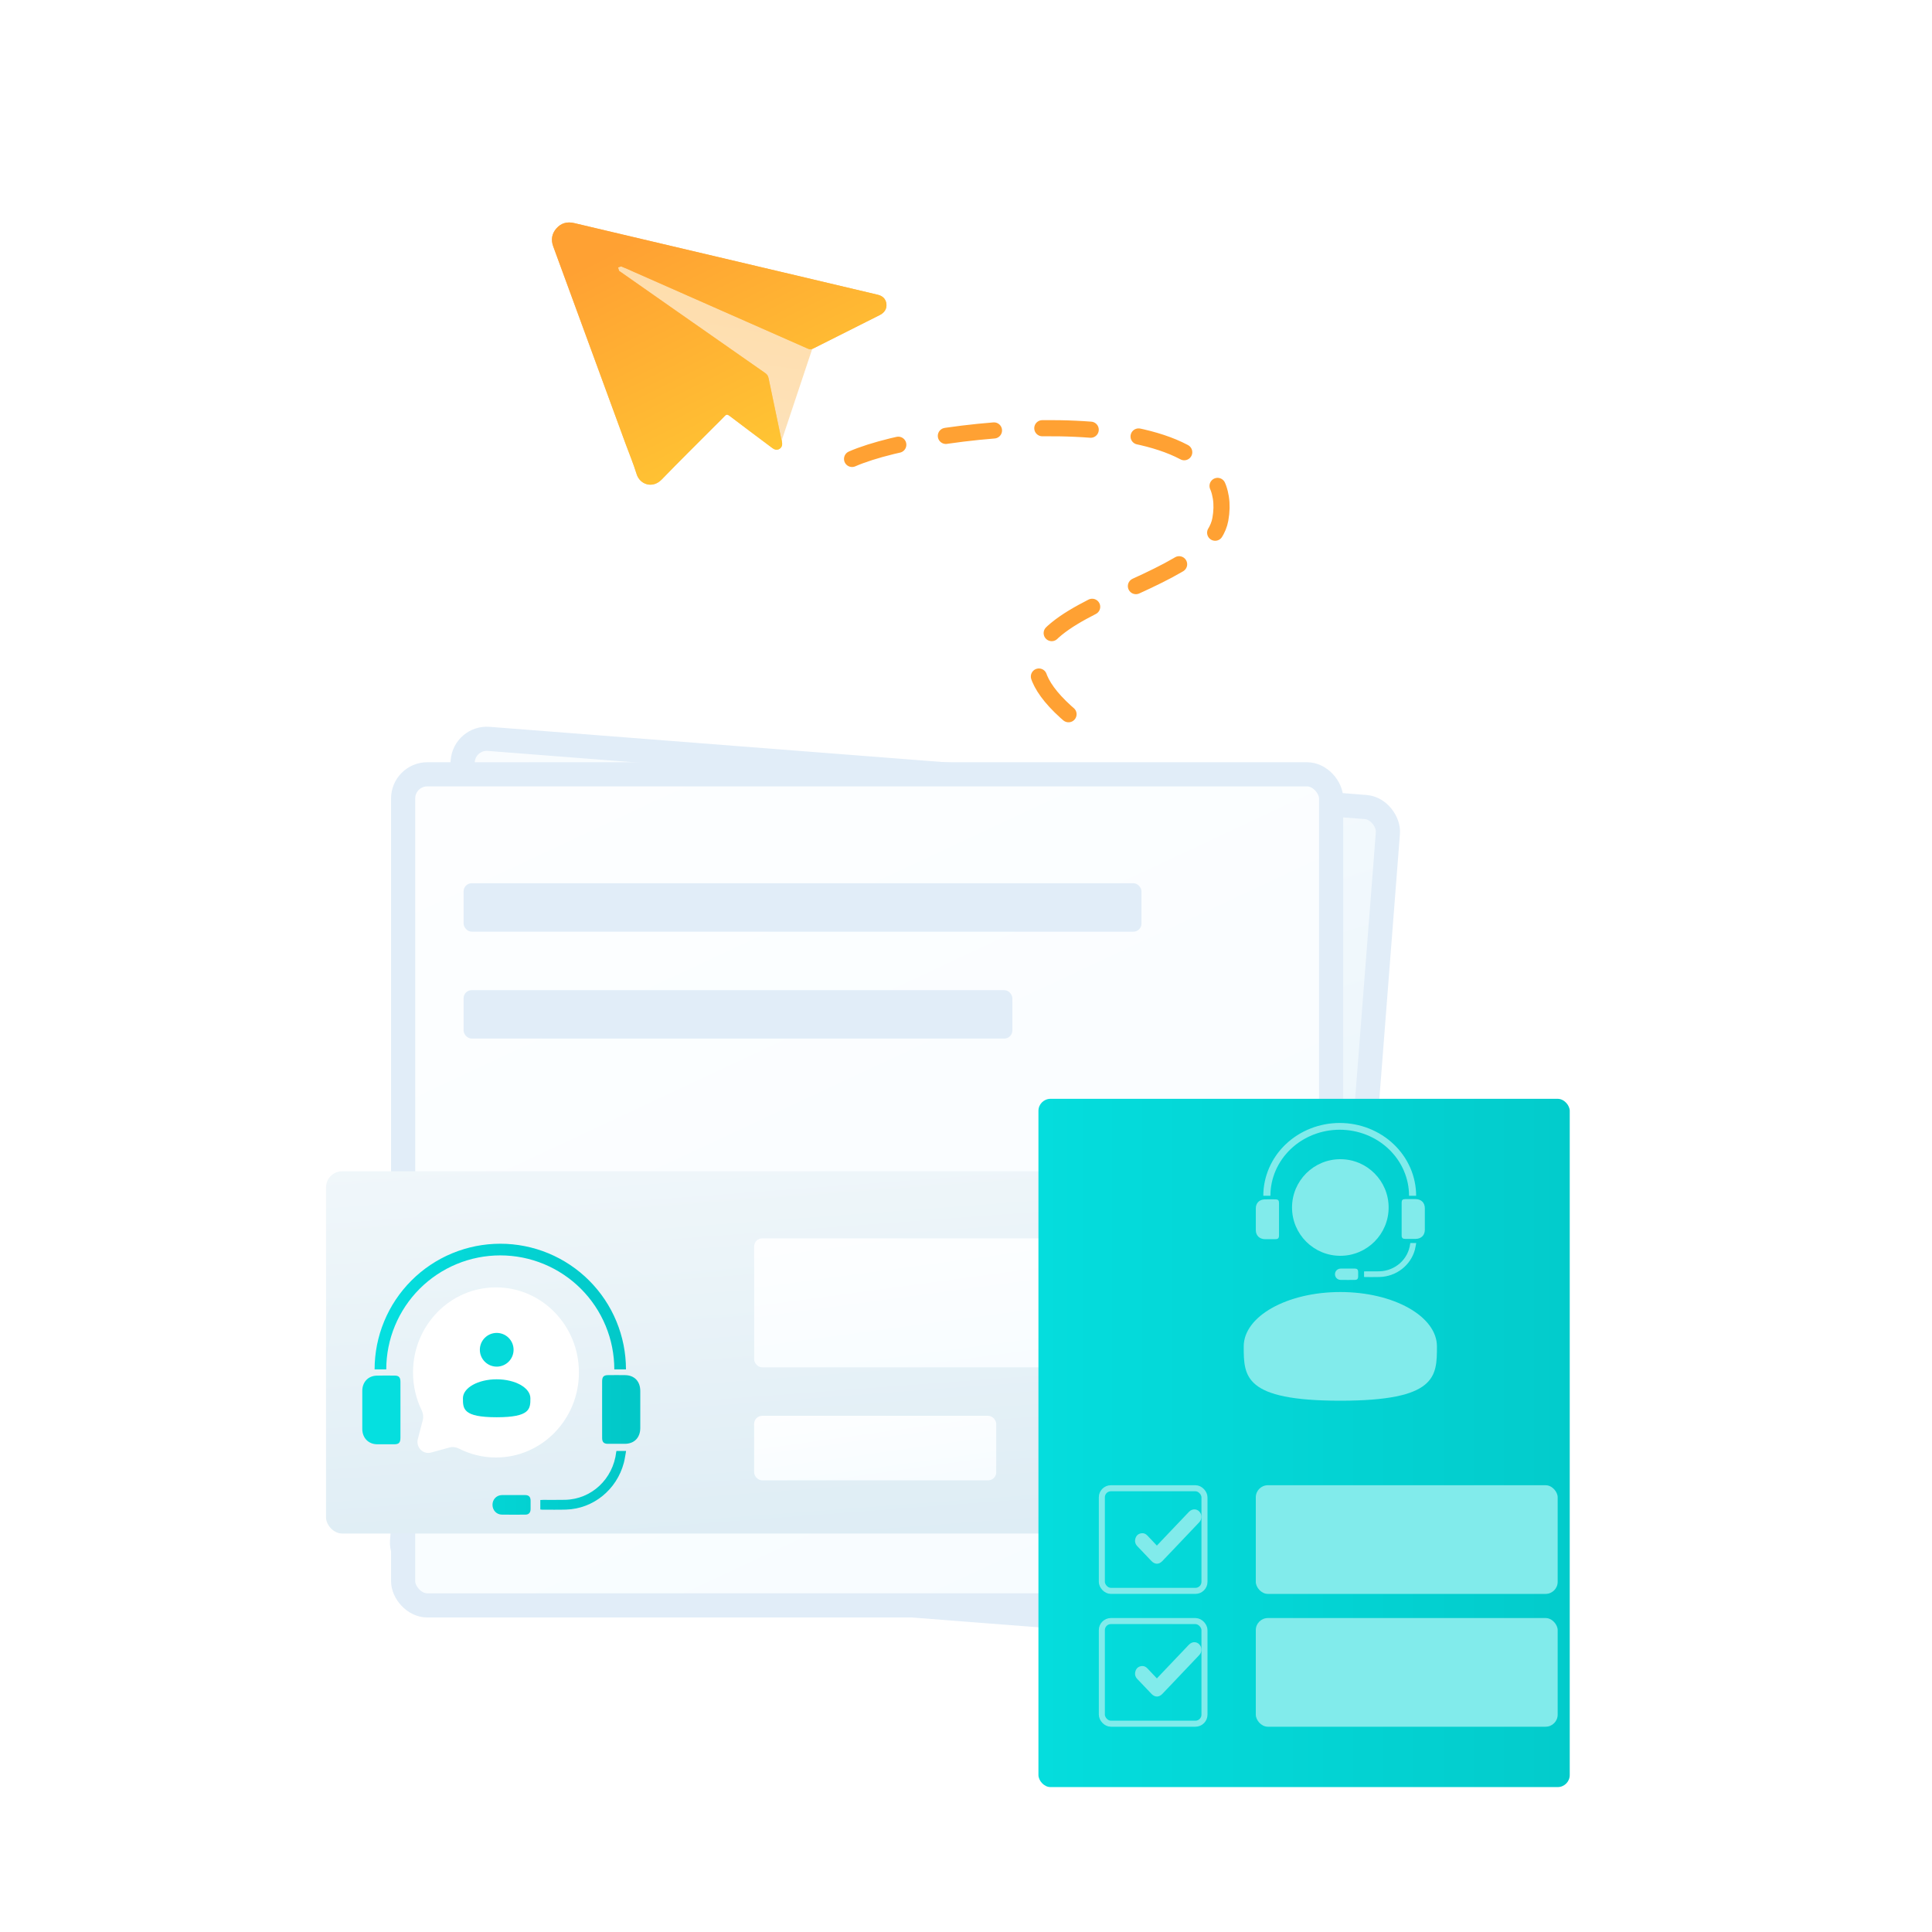 <svg width="170" height="170" viewBox="0 0 170 170" fill="none" xmlns="http://www.w3.org/2000/svg">
<rect x="40.879" y="64.85" width="81.655" height="73.129" rx="2.125" transform="rotate(4.444 40.879 64.85)" fill="url(#paint0_linear_11446_70282)" stroke="#E1EDF8" stroke-width="2.125"/>
<rect x="35.473" y="68.133" width="81.655" height="73.129" rx="2.125" fill="url(#paint1_linear_11446_70282)" stroke="#E1EDF8" stroke-width="2.125"/>
<rect x="28.688" y="103.062" width="95.625" height="31.875" rx="1.42" fill="url(#paint2_linear_11446_70282)"/>
<rect x="66.356" y="108.957" width="44.026" height="11.361" rx="0.71" fill="#E1EDF8"/>
<rect x="66.356" y="108.957" width="44.026" height="11.361" rx="0.71" fill="url(#paint3_linear_11446_70282)"/>
<rect x="66.356" y="124.578" width="21.303" height="5.68" rx="0.71" fill="#E1EDF8"/>
<rect x="66.356" y="124.578" width="21.303" height="5.68" rx="0.71" fill="url(#paint4_linear_11446_70282)"/>
<rect x="40.793" y="87.125" width="48.286" height="4.26" rx="0.71" fill="#E1EDF8"/>
<rect x="40.793" y="77.719" width="59.647" height="4.26" rx="0.71" fill="#E1EDF8"/>
<path opacity="0.5" d="M71.786 29.749L68.598 39.311L51.177 23.519L53.84 21.341L71.786 29.749Z" fill="url(#paint5_linear_11446_70282)"/>
<path d="M68.766 38.724C68.385 36.907 68.001 35.091 67.626 33.273C67.586 33.081 67.507 32.949 67.343 32.834C64.738 31.018 62.138 29.197 59.537 27.377C57.885 26.22 56.234 25.064 54.582 23.907C54.544 23.881 54.491 23.86 54.475 23.824C54.437 23.732 54.416 23.633 54.388 23.538C54.49 23.508 54.61 23.427 54.69 23.457C55.048 23.591 55.394 23.756 55.744 23.911C60.864 26.168 65.984 28.424 71.102 30.687C71.274 30.763 71.402 30.743 71.56 30.664C73.51 29.68 75.463 28.701 77.414 27.721C77.826 27.515 78.039 27.165 77.998 26.758C77.955 26.337 77.701 26.046 77.237 25.936C74.509 25.287 71.78 24.643 69.051 23.999C64.338 22.888 59.624 21.777 54.91 20.666C53.448 20.321 51.987 19.976 50.525 19.63C49.914 19.485 49.379 19.621 48.962 20.095C48.554 20.558 48.464 21.095 48.679 21.681C49.488 23.886 50.296 26.091 51.105 28.296C52.419 31.882 53.733 35.468 55.048 39.054C55.372 39.937 55.738 40.808 56.014 41.706C56.3 42.64 57.422 43.022 58.224 42.192C59.777 40.586 61.37 39.018 62.946 37.435C63.216 37.164 63.496 36.901 63.755 36.619C63.9 36.46 64.003 36.447 64.183 36.584C65.402 37.512 66.631 38.429 67.858 39.348C67.938 39.408 68.019 39.472 68.108 39.516C68.453 39.687 68.841 39.433 68.824 39.047C68.819 38.938 68.796 38.83 68.781 38.721L68.766 38.724Z" fill="url(#paint6_linear_11446_70282)"/>
<path d="M68.766 38.724C68.385 36.907 68.001 35.091 67.626 33.273C67.586 33.081 67.507 32.949 67.343 32.834C64.738 31.018 62.138 29.197 59.537 27.377C57.885 26.22 56.234 25.064 54.582 23.907C54.544 23.881 54.491 23.86 54.475 23.824C54.437 23.732 54.416 23.633 54.388 23.538C54.49 23.508 54.61 23.427 54.69 23.457C55.048 23.591 55.394 23.756 55.744 23.911C60.864 26.168 65.984 28.424 71.102 30.687C71.274 30.763 71.402 30.743 71.56 30.664C73.51 29.68 75.463 28.701 77.414 27.721C77.826 27.515 78.039 27.165 77.998 26.758C77.955 26.337 77.701 26.046 77.237 25.936C74.509 25.287 71.78 24.643 69.051 23.999C64.338 22.888 59.624 21.777 54.91 20.666C53.448 20.321 51.987 19.976 50.525 19.63C49.914 19.485 49.379 19.621 48.962 20.095C48.554 20.558 48.464 21.095 48.679 21.681C49.488 23.886 50.296 26.091 51.105 28.296C52.419 31.882 53.733 35.468 55.048 39.054C55.372 39.937 55.738 40.808 56.014 41.706C56.3 42.64 57.422 43.022 58.224 42.192C59.777 40.586 61.37 39.018 62.946 37.435C63.216 37.164 63.496 36.901 63.755 36.619C63.9 36.46 64.003 36.447 64.183 36.584C65.402 37.512 66.631 38.429 67.858 39.348C67.938 39.408 68.019 39.472 68.108 39.516C68.453 39.687 68.841 39.433 68.824 39.047C68.819 38.938 68.796 38.83 68.781 38.721L68.766 38.724Z" fill="url(#paint7_linear_11446_70282)"/>
<path d="M74.975 40.382C82.142 37.242 109.379 34.672 107.381 45.696C106.06 52.99 79.756 53.664 97.074 65.136" stroke="#FFA133" stroke-width="1.42" stroke-linecap="round" stroke-dasharray="4.26 4.26"/>
<g filter="url(#filter0_d_11446_70282)">
<rect x="94.562" y="94.562" width="46.75" height="60.562" rx="1.062" fill="url(#paint8_linear_11446_70282)"/>
</g>
<path d="M101.796 135.999C102.089 135.689 102.368 135.393 102.649 135.098C103.306 134.408 103.963 133.718 104.619 133.029C104.925 132.709 105.39 132.75 105.614 133.112C105.782 133.381 105.747 133.711 105.516 133.954C104.881 134.625 104.245 135.295 103.608 135.963C103.165 136.429 102.722 136.894 102.278 137.359C101.981 137.671 101.621 137.673 101.323 137.362C100.903 136.925 100.486 136.487 100.07 136.047C99.886 135.852 99.83 135.618 99.912 135.358C99.994 135.098 100.173 134.956 100.424 134.915C100.631 134.882 100.811 134.958 100.959 135.113C101.233 135.402 101.506 135.691 101.796 135.999Z" fill="#81EBEB"/>
<path d="M101.796 147.686C102.089 147.377 102.368 147.08 102.649 146.786C103.306 146.095 103.963 145.406 104.619 144.716C104.925 144.396 105.39 144.437 105.614 144.8C105.782 145.069 105.747 145.398 105.516 145.641C104.881 146.312 104.245 146.982 103.608 147.65C103.165 148.116 102.722 148.581 102.278 149.047C101.981 149.358 101.621 149.36 101.323 149.049C100.903 148.613 100.486 148.175 100.07 147.734C99.886 147.54 99.83 147.306 99.912 147.046C99.994 146.786 100.173 146.643 100.424 146.603C100.631 146.569 100.811 146.645 100.959 146.8C101.233 147.089 101.506 147.379 101.796 147.686Z" fill="#81EBEB"/>
<path d="M122.188 106.25C122.188 108.597 120.285 110.5 117.938 110.5C115.59 110.5 113.688 108.597 113.688 106.25C113.688 103.903 115.59 102 117.938 102C120.285 102 122.188 103.903 122.188 106.25Z" fill="#81EBEB"/>
<path d="M126.438 118.469C126.438 121.109 126.438 123.25 117.938 123.25C109.438 123.25 109.438 121.109 109.438 118.469C109.438 115.828 113.243 113.688 117.938 113.688C122.632 113.688 126.438 115.828 126.438 118.469Z" fill="#81EBEB"/>
<rect x="110.5" y="130.688" width="26.562" height="9.562" rx="1.062" fill="#81EBEB"/>
<rect x="110.5" y="142.375" width="26.562" height="9.562" rx="1.062" fill="#81EBEB"/>
<rect x="96.953" y="130.953" width="9.031" height="9.031" rx="0.797" stroke="#81EBEB" stroke-width="0.531"/>
<rect x="96.953" y="142.641" width="9.031" height="9.031" rx="0.797" stroke="#81EBEB" stroke-width="0.531"/>
<path d="M112.543 107.293C112.543 107.762 112.544 108.231 112.543 108.7C112.542 108.954 112.461 109.035 112.207 109.036C111.902 109.036 111.598 109.038 111.294 109.035C110.831 109.031 110.504 108.711 110.502 108.257C110.499 107.608 110.499 106.959 110.502 106.309C110.504 105.866 110.812 105.551 111.267 105.537C111.596 105.526 111.925 105.531 112.254 105.535C112.456 105.538 112.538 105.627 112.543 105.828C112.543 105.838 112.543 105.848 112.543 105.858C112.543 106.336 112.543 106.815 112.543 107.293Z" fill="#81EBEB"/>
<path d="M123.333 107.253C123.333 106.779 123.332 106.306 123.333 105.832C123.333 105.594 123.415 105.512 123.654 105.511C123.958 105.508 124.262 105.507 124.566 105.511C125.062 105.518 125.373 105.83 125.374 106.317C125.375 106.947 125.375 107.577 125.374 108.207C125.373 108.698 125.052 109.011 124.549 109.012C124.245 109.013 123.941 109.014 123.636 109.012C123.426 109.011 123.334 108.923 123.333 108.718C123.331 108.23 123.333 107.741 123.333 107.253Z" fill="#81EBEB"/>
<path d="M124.098 109.377C124.265 109.377 124.423 109.377 124.615 109.377C124.574 109.585 124.549 109.786 124.495 109.98C124.115 111.351 122.857 112.323 121.406 112.364C120.978 112.377 120.549 112.368 120.121 112.369C120.092 112.369 120.063 112.362 120.026 112.358C120.026 112.199 120.026 112.045 120.026 111.876C120.081 111.873 120.134 111.869 120.187 111.869C120.576 111.868 120.965 111.874 121.353 111.866C122.766 111.836 123.919 110.807 124.086 109.434C124.088 109.42 124.092 109.406 124.098 109.377Z" fill="#81EBEB"/>
<path d="M118.594 111.624C118.804 111.624 119.013 111.622 119.222 111.625C119.413 111.627 119.503 111.716 119.506 111.904C119.509 112.05 119.509 112.196 119.506 112.343C119.503 112.52 119.41 112.62 119.234 112.621C118.811 112.625 118.387 112.628 117.964 112.62C117.679 112.616 117.467 112.393 117.468 112.12C117.468 111.846 117.681 111.632 117.967 111.625C118.176 111.62 118.385 111.624 118.594 111.624Z" fill="#81EBEB"/>
<path d="M124.608 105.219C124.608 104.378 124.434 103.545 124.097 102.768C123.759 101.99 123.263 101.284 122.639 100.689C122.015 100.094 121.273 99.622 120.458 99.3C119.642 98.978 118.768 98.812 117.885 98.812C117.002 98.812 116.127 98.978 115.312 99.3C114.496 99.622 113.755 100.094 113.13 100.689C112.506 101.284 112.011 101.99 111.673 102.768C111.335 103.545 111.161 104.378 111.161 105.219H111.785C111.785 104.456 111.942 103.7 112.249 102.995C112.555 102.29 113.005 101.649 113.571 101.109C114.138 100.57 114.81 100.141 115.55 99.849C116.29 99.557 117.084 99.407 117.885 99.407C118.686 99.407 119.479 99.557 120.219 99.849C120.959 100.141 121.632 100.57 122.198 101.109C122.764 101.649 123.214 102.29 123.52 102.995C123.827 103.7 123.985 104.456 123.985 105.219H124.608Z" fill="#81EBEB"/>
<path d="M43.642 128.248C47.673 128.248 50.941 124.897 50.941 120.763C50.941 116.629 47.673 113.277 43.642 113.277C39.61 113.277 36.342 116.629 36.342 120.763C36.342 121.96 36.616 123.092 37.104 124.096C37.233 124.362 37.276 124.667 37.201 124.955L36.767 126.621C36.578 127.345 37.223 128.007 37.929 127.813L39.553 127.367C39.834 127.29 40.132 127.334 40.392 127.467C41.37 127.967 42.474 128.248 43.642 128.248Z" fill="white"/>
<circle cx="43.707" cy="118.769" r="1.484" fill="#04D9D9"/>
<path d="M46.67 123.037C46.67 123.959 46.67 124.706 43.702 124.706C40.734 124.706 40.734 123.959 40.734 123.037C40.734 122.115 42.063 121.367 43.702 121.367C45.341 121.367 46.67 122.115 46.67 123.037Z" fill="#04D9D9"/>
<path d="M35.236 124.077C35.236 124.887 35.236 125.696 35.235 126.505C35.234 126.945 35.101 127.084 34.682 127.085C34.181 127.086 33.681 127.089 33.181 127.084C32.419 127.077 31.882 126.525 31.878 125.742C31.874 124.621 31.874 123.499 31.878 122.379C31.882 121.614 32.388 121.07 33.136 121.045C33.677 121.027 34.219 121.035 34.76 121.042C35.092 121.047 35.227 121.201 35.235 121.549C35.236 121.565 35.235 121.582 35.235 121.599C35.236 122.425 35.236 123.251 35.236 124.077Z" fill="url(#paint9_linear_11446_70282)"/>
<path d="M52.981 124.008C52.981 123.19 52.98 122.372 52.982 121.555C52.983 121.144 53.116 121.003 53.509 121C54.01 120.996 54.51 120.993 55.011 121.001C55.826 121.013 56.338 121.551 56.339 122.393C56.341 123.48 56.341 124.567 56.339 125.655C56.337 126.502 55.809 127.042 54.982 127.044C54.482 127.046 53.981 127.047 53.481 127.044C53.135 127.042 52.984 126.89 52.983 126.537C52.979 125.694 52.981 124.851 52.981 124.008Z" fill="url(#paint10_linear_11446_70282)"/>
<path d="M54.24 127.674C54.515 127.674 54.775 127.674 55.091 127.674C55.024 128.034 54.981 128.381 54.893 128.716C54.268 131.082 52.2 132.759 49.813 132.831C49.109 132.853 48.403 132.838 47.698 132.839C47.651 132.839 47.604 132.828 47.543 132.82C47.543 132.545 47.543 132.28 47.543 131.988C47.633 131.984 47.721 131.976 47.807 131.976C48.447 131.974 49.087 131.985 49.726 131.971C52.049 131.92 53.946 130.143 54.221 127.772C54.224 127.748 54.23 127.724 54.24 127.674Z" fill="url(#paint11_linear_11446_70282)"/>
<path d="M45.188 131.553C45.532 131.553 45.876 131.549 46.22 131.554C46.534 131.558 46.683 131.713 46.688 132.036C46.692 132.288 46.692 132.541 46.688 132.794C46.683 133.099 46.529 133.272 46.24 133.275C45.544 133.281 44.847 133.286 44.152 133.273C43.683 133.265 43.334 132.881 43.335 132.41C43.336 131.936 43.685 131.566 44.157 131.555C44.5 131.547 44.844 131.553 45.188 131.553Z" fill="url(#paint12_linear_11446_70282)"/>
<path d="M55.08 120.497C55.08 119.045 54.794 117.607 54.238 116.265C53.682 114.923 52.867 113.704 51.84 112.677C50.814 111.65 49.594 110.835 48.253 110.279C46.911 109.724 45.473 109.437 44.021 109.438C42.569 109.438 41.13 109.724 39.789 110.279C38.447 110.835 37.228 111.65 36.201 112.677C35.174 113.704 34.359 114.923 33.804 116.265C33.248 117.607 32.962 119.045 32.962 120.497H33.988C33.988 119.18 34.247 117.875 34.752 116.657C35.256 115.44 35.995 114.334 36.926 113.402C37.858 112.471 38.964 111.732 40.181 111.227C41.399 110.723 42.703 110.464 44.021 110.464C45.338 110.464 46.643 110.723 47.86 111.227C49.077 111.732 50.183 112.471 51.115 113.402C52.047 114.334 52.786 115.44 53.29 116.657C53.794 117.875 54.054 119.18 54.054 120.497H55.08Z" fill="url(#paint13_linear_11446_70282)"/>
<defs>
<filter id="filter0_d_11446_70282" x="87.975" y="93.287" width="53.55" height="67.362" filterUnits="userSpaceOnUse" color-interpolation-filters="sRGB">
<feFlood flood-opacity="0" result="BackgroundImageFix"/>
<feColorMatrix in="SourceAlpha" type="matrix" values="0 0 0 0 0 0 0 0 0 0 0 0 0 0 0 0 0 0 127 0" result="hardAlpha"/>
<feOffset dx="-3.188" dy="2.125"/>
<feGaussianBlur stdDeviation="1.7"/>
<feComposite in2="hardAlpha" operator="out"/>
<feColorMatrix type="matrix" values="0 0 0 0 0 0 0 0 0 0.454 0 0 0 0 0.263 0 0 0 0.07 0"/>
<feBlend mode="normal" in2="BackgroundImageFix" result="effect1_dropShadow_11446_70282"/>
<feBlend mode="normal" in="SourceGraphic" in2="effect1_dropShadow_11446_70282" result="shape"/>
</filter>
<linearGradient id="paint0_linear_11446_70282" x1="30.64" y1="41.901" x2="77.936" y2="161.5" gradientUnits="userSpaceOnUse">
<stop stop-color="white"/>
<stop offset="1" stop-color="#E2F1FA"/>
</linearGradient>
<linearGradient id="paint1_linear_11446_70282" x1="25.319" y1="45.105" x2="93.737" y2="191.304" gradientUnits="userSpaceOnUse">
<stop stop-color="white"/>
<stop offset="1" stop-color="#F4FBFF"/>
</linearGradient>
<linearGradient id="paint2_linear_11446_70282" x1="-18.594" y1="77.031" x2="-11.14" y2="176.883" gradientUnits="userSpaceOnUse">
<stop stop-color="white"/>
<stop offset="0.753" stop-color="#D9EAF3"/>
</linearGradient>
<linearGradient id="paint3_linear_11446_70282" x1="60.147" y1="105.103" x2="63.934" y2="133.105" gradientUnits="userSpaceOnUse">
<stop stop-color="white"/>
<stop offset="1" stop-color="#F4FBFF"/>
</linearGradient>
<linearGradient id="paint4_linear_11446_70282" x1="63.351" y1="122.651" x2="65.306" y2="136.635" gradientUnits="userSpaceOnUse">
<stop stop-color="white"/>
<stop offset="1" stop-color="#F4FBFF"/>
</linearGradient>
<linearGradient id="paint5_linear_11446_70282" x1="61.121" y1="17.238" x2="57.275" y2="43.087" gradientUnits="userSpaceOnUse">
<stop stop-color="#FFB74B"/>
<stop offset="1" stop-color="#FCCA80"/>
</linearGradient>
<linearGradient id="paint6_linear_11446_70282" x1="63.264" y1="14.013" x2="60.037" y2="45.719" gradientUnits="userSpaceOnUse">
<stop stop-color="#FFB74B"/>
<stop offset="1" stop-color="#FCCA80"/>
</linearGradient>
<linearGradient id="paint7_linear_11446_70282" x1="62.445" y1="17.866" x2="72.618" y2="38.203" gradientUnits="userSpaceOnUse">
<stop stop-color="#FFA133"/>
<stop offset="1" stop-color="#FFC633"/>
</linearGradient>
<linearGradient id="paint8_linear_11446_70282" x1="86.507" y1="121.942" x2="150.071" y2="121.942" gradientUnits="userSpaceOnUse">
<stop stop-color="#05E0E0"/>
<stop offset="1" stop-color="#02C8C8"/>
</linearGradient>
<linearGradient id="paint9_linear_11446_70282" x1="32.962" y1="120.498" x2="55.079" y2="120.498" gradientUnits="userSpaceOnUse">
<stop stop-color="#05E0E0"/>
<stop offset="1" stop-color="#02C8C8"/>
</linearGradient>
<linearGradient id="paint10_linear_11446_70282" x1="32.962" y1="120.498" x2="55.079" y2="120.498" gradientUnits="userSpaceOnUse">
<stop stop-color="#05E0E0"/>
<stop offset="1" stop-color="#02C8C8"/>
</linearGradient>
<linearGradient id="paint11_linear_11446_70282" x1="32.962" y1="120.498" x2="55.079" y2="120.498" gradientUnits="userSpaceOnUse">
<stop stop-color="#05E0E0"/>
<stop offset="1" stop-color="#02C8C8"/>
</linearGradient>
<linearGradient id="paint12_linear_11446_70282" x1="32.962" y1="120.498" x2="55.079" y2="120.498" gradientUnits="userSpaceOnUse">
<stop stop-color="#05E0E0"/>
<stop offset="1" stop-color="#02C8C8"/>
</linearGradient>
<linearGradient id="paint13_linear_11446_70282" x1="32.962" y1="120.498" x2="55.079" y2="120.498" gradientUnits="userSpaceOnUse">
<stop stop-color="#05E0E0"/>
<stop offset="1" stop-color="#02C8C8"/>
</linearGradient>
</defs>
</svg>
